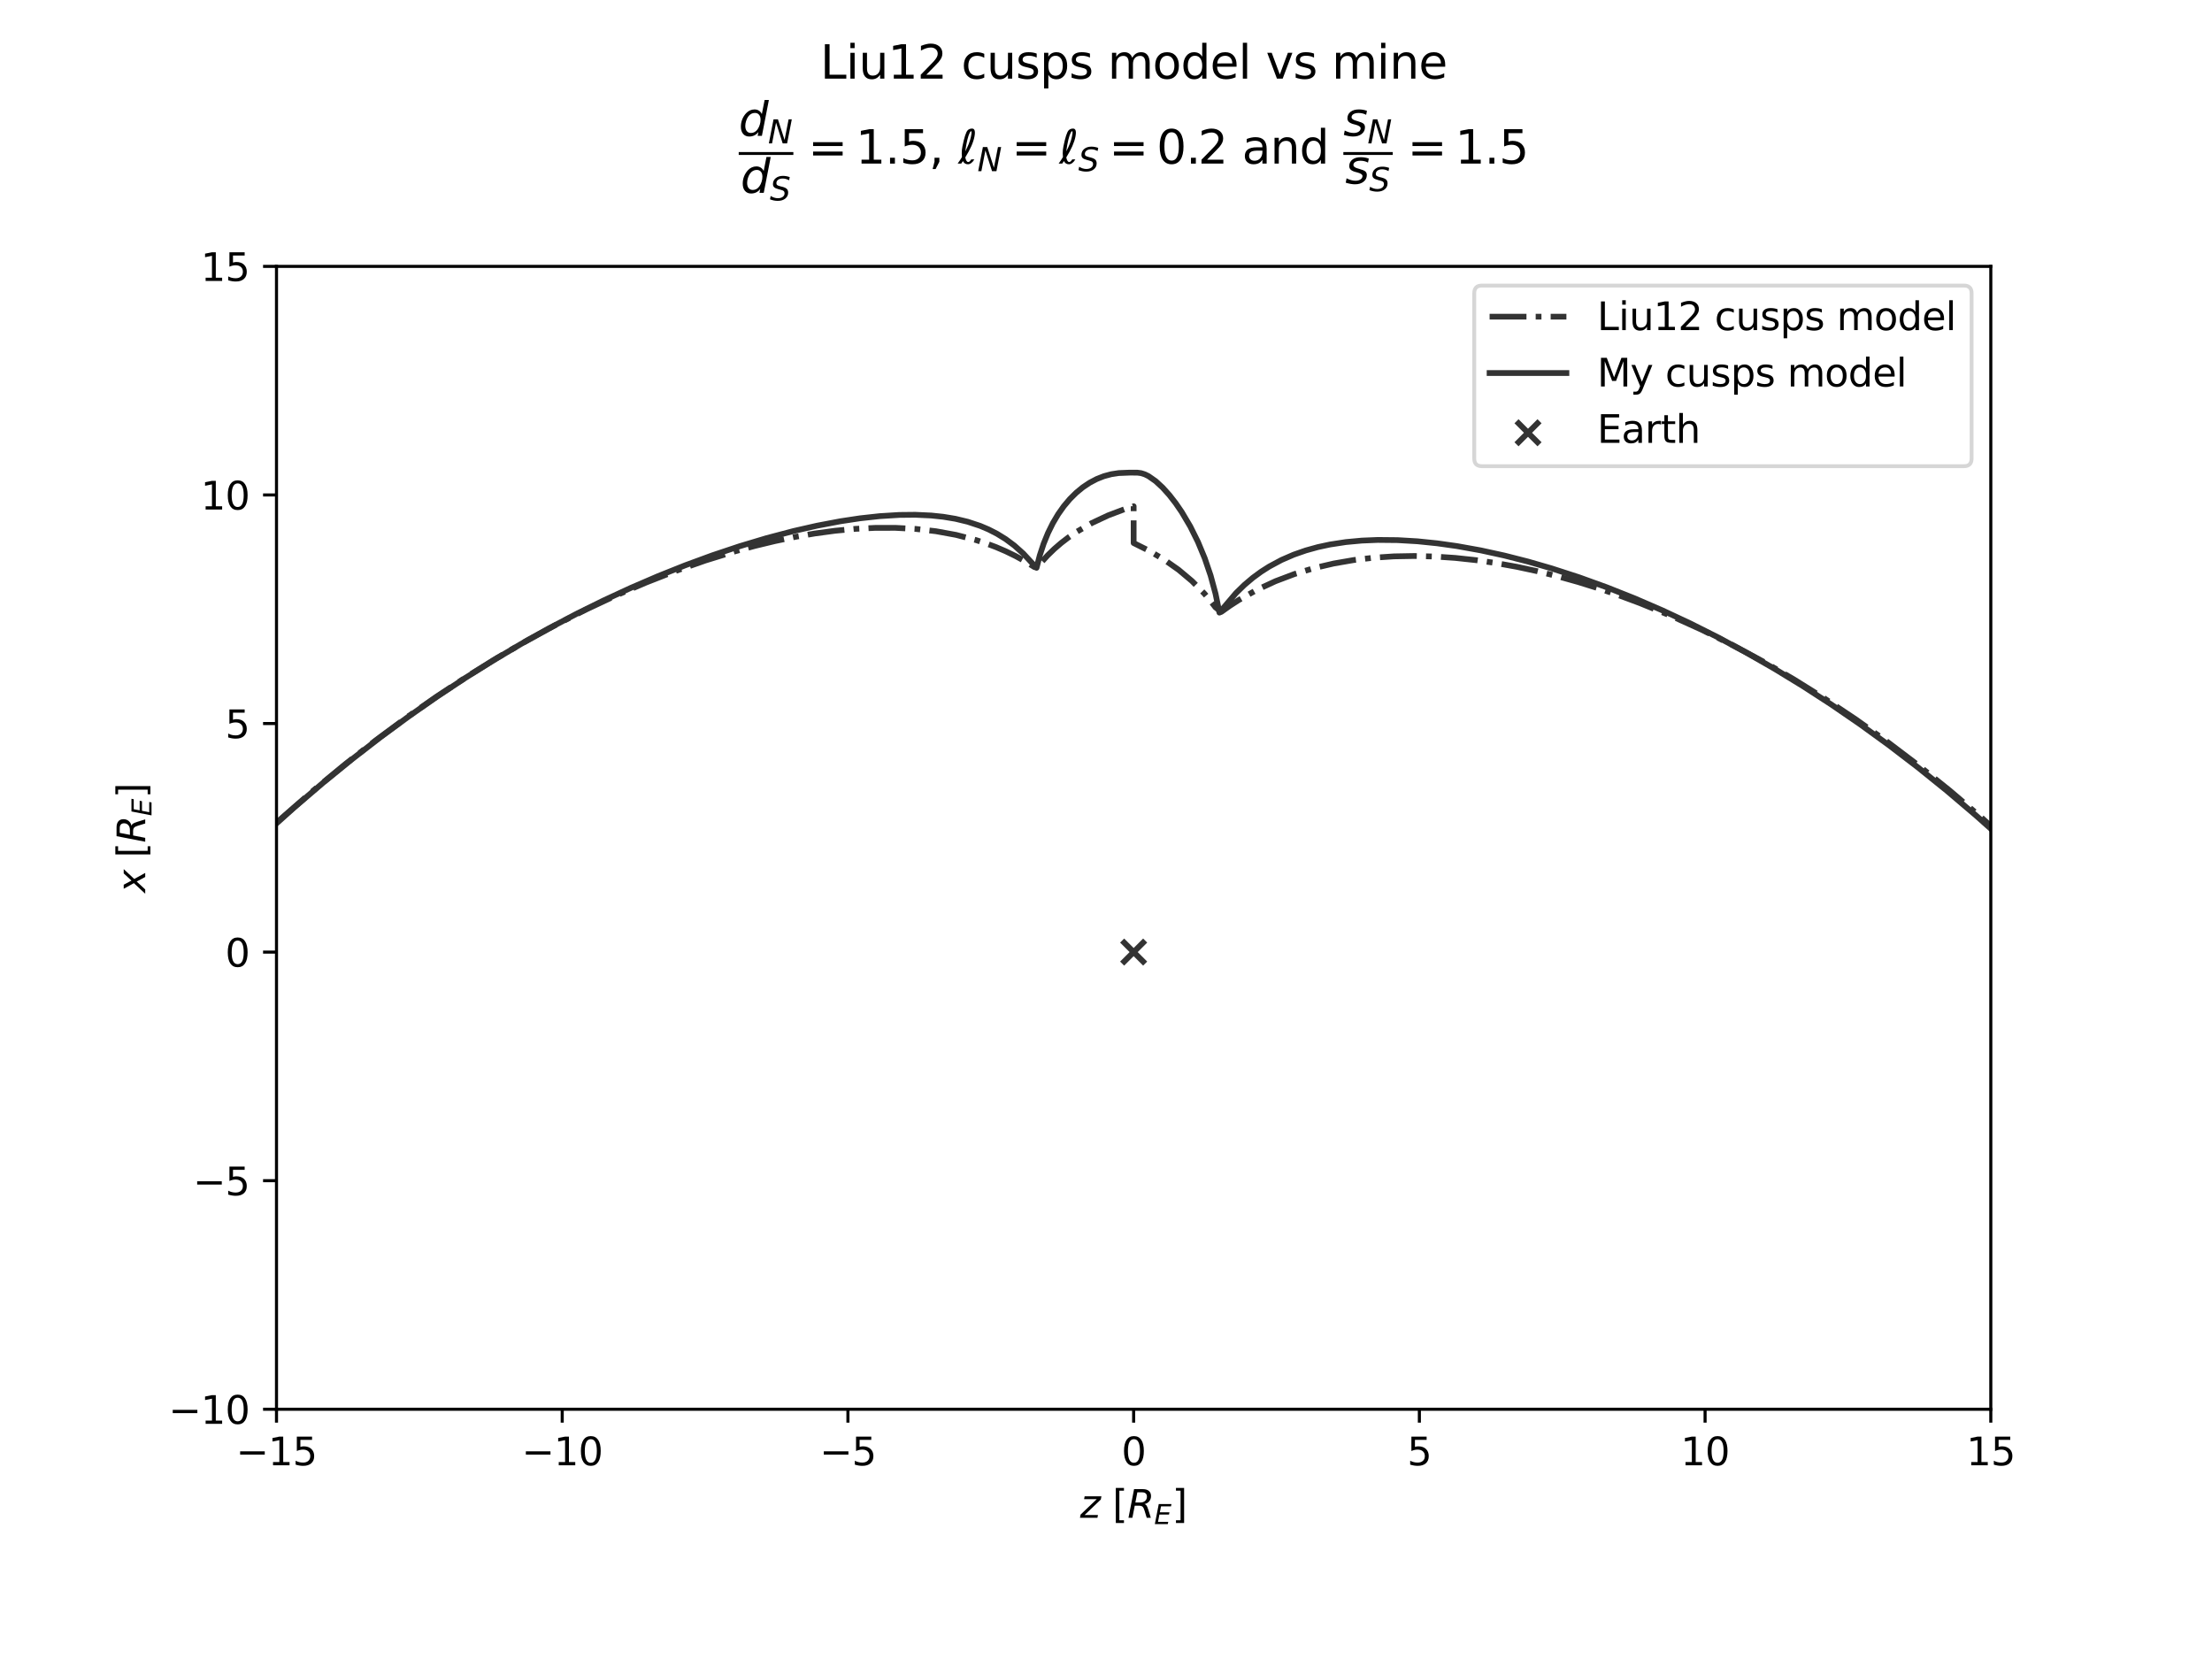<?xml version="1.0" encoding="utf-8" standalone="no"?>
<!DOCTYPE svg PUBLIC "-//W3C//DTD SVG 1.1//EN"
  "http://www.w3.org/Graphics/SVG/1.1/DTD/svg11.dtd">
<svg xmlns:xlink="http://www.w3.org/1999/xlink" width="576pt" height="432pt" viewBox="0 0 576 432" xmlns="http://www.w3.org/2000/svg" version="1.1">
 <defs>
  <style type="text/css">*{stroke-linejoin: round; stroke-linecap: butt}</style>
 </defs>
 <g id="figure_1">
  <g id="patch_1">
   <path d="M 0 432 
L 576 432 
L 576 0 
L 0 0 
z
" style="fill: #ffffff"/>
  </g>
  <g id="axes_1">
   <g id="patch_2">
    <path d="M 72 366.96 
L 518.4 366.96 
L 518.4 69.36 
L 72 69.36 
z
" style="fill: #ffffff"/>
   </g>
   <g id="PathCollection_1">
    <defs>
     <path id="mcd18bd8345" d="M -3 3 
L 3 -3 
M -3 -3 
L 3 3 
" style="stroke: #333333; stroke-width: 1.5"/>
    </defs>
    <g clip-path="url(#p408ed1ec26)">
     <use xlink:href="#mcd18bd8345" x="295.2" y="247.92" style="fill: #333333; stroke: #333333; stroke-width: 1.5"/>
    </g>
   </g>
   <g id="matplotlib.axis_1">
    <g id="xtick_1">
     <g id="line2d_1">
      <defs>
       <path id="m83e487de21" d="M 0 0 
L 0 3.5 
" style="stroke: #000000; stroke-width: 0.8"/>
      </defs>
      <g>
       <use xlink:href="#m83e487de21" x="72" y="366.96" style="stroke: #000000; stroke-width: 0.8"/>
      </g>
     </g>
     <g id="text_1">
      <!-- −15 -->
      <g transform="translate(61.448 381.558) scale(0.1 -0.1)">
       <defs>
        <path id="DejaVuSans-2212" d="M 678 2272 
L 4684 2272 
L 4684 1741 
L 678 1741 
L 678 2272 
z
" transform="scale(0.016)"/>
        <path id="DejaVuSans-31" d="M 794 531 
L 1825 531 
L 1825 4091 
L 703 3866 
L 703 4441 
L 1819 4666 
L 2450 4666 
L 2450 531 
L 3481 531 
L 3481 0 
L 794 0 
L 794 531 
z
" transform="scale(0.016)"/>
        <path id="DejaVuSans-35" d="M 691 4666 
L 3169 4666 
L 3169 4134 
L 1269 4134 
L 1269 2991 
Q 1406 3038 1543 3061 
Q 1681 3084 1819 3084 
Q 2600 3084 3056 2656 
Q 3513 2228 3513 1497 
Q 3513 744 3044 326 
Q 2575 -91 1722 -91 
Q 1428 -91 1123 -41 
Q 819 9 494 109 
L 494 744 
Q 775 591 1075 516 
Q 1375 441 1709 441 
Q 2250 441 2565 725 
Q 2881 1009 2881 1497 
Q 2881 1984 2565 2268 
Q 2250 2553 1709 2553 
Q 1456 2553 1204 2497 
Q 953 2441 691 2322 
L 691 4666 
z
" transform="scale(0.016)"/>
       </defs>
       <use xlink:href="#DejaVuSans-2212"/>
       <use xlink:href="#DejaVuSans-31" transform="translate(83.789 0)"/>
       <use xlink:href="#DejaVuSans-35" transform="translate(147.412 0)"/>
      </g>
     </g>
    </g>
    <g id="xtick_2">
     <g id="line2d_2">
      <g>
       <use xlink:href="#m83e487de21" x="146.4" y="366.96" style="stroke: #000000; stroke-width: 0.8"/>
      </g>
     </g>
     <g id="text_2">
      <!-- −10 -->
      <g transform="translate(135.848 381.558) scale(0.1 -0.1)">
       <defs>
        <path id="DejaVuSans-30" d="M 2034 4250 
Q 1547 4250 1301 3770 
Q 1056 3291 1056 2328 
Q 1056 1369 1301 889 
Q 1547 409 2034 409 
Q 2525 409 2770 889 
Q 3016 1369 3016 2328 
Q 3016 3291 2770 3770 
Q 2525 4250 2034 4250 
z
M 2034 4750 
Q 2819 4750 3233 4129 
Q 3647 3509 3647 2328 
Q 3647 1150 3233 529 
Q 2819 -91 2034 -91 
Q 1250 -91 836 529 
Q 422 1150 422 2328 
Q 422 3509 836 4129 
Q 1250 4750 2034 4750 
z
" transform="scale(0.016)"/>
       </defs>
       <use xlink:href="#DejaVuSans-2212"/>
       <use xlink:href="#DejaVuSans-31" transform="translate(83.789 0)"/>
       <use xlink:href="#DejaVuSans-30" transform="translate(147.412 0)"/>
      </g>
     </g>
    </g>
    <g id="xtick_3">
     <g id="line2d_3">
      <g>
       <use xlink:href="#m83e487de21" x="220.8" y="366.96" style="stroke: #000000; stroke-width: 0.8"/>
      </g>
     </g>
     <g id="text_3">
      <!-- −5 -->
      <g transform="translate(213.429 381.558) scale(0.1 -0.1)">
       <use xlink:href="#DejaVuSans-2212"/>
       <use xlink:href="#DejaVuSans-35" transform="translate(83.789 0)"/>
      </g>
     </g>
    </g>
    <g id="xtick_4">
     <g id="line2d_4">
      <g>
       <use xlink:href="#m83e487de21" x="295.2" y="366.96" style="stroke: #000000; stroke-width: 0.8"/>
      </g>
     </g>
     <g id="text_4">
      <!-- 0 -->
      <g transform="translate(292.019 381.558) scale(0.1 -0.1)">
       <use xlink:href="#DejaVuSans-30"/>
      </g>
     </g>
    </g>
    <g id="xtick_5">
     <g id="line2d_5">
      <g>
       <use xlink:href="#m83e487de21" x="369.6" y="366.96" style="stroke: #000000; stroke-width: 0.8"/>
      </g>
     </g>
     <g id="text_5">
      <!-- 5 -->
      <g transform="translate(366.419 381.558) scale(0.1 -0.1)">
       <use xlink:href="#DejaVuSans-35"/>
      </g>
     </g>
    </g>
    <g id="xtick_6">
     <g id="line2d_6">
      <g>
       <use xlink:href="#m83e487de21" x="444" y="366.96" style="stroke: #000000; stroke-width: 0.8"/>
      </g>
     </g>
     <g id="text_6">
      <!-- 10 -->
      <g transform="translate(437.637 381.558) scale(0.1 -0.1)">
       <use xlink:href="#DejaVuSans-31"/>
       <use xlink:href="#DejaVuSans-30" transform="translate(63.623 0)"/>
      </g>
     </g>
    </g>
    <g id="xtick_7">
     <g id="line2d_7">
      <g>
       <use xlink:href="#m83e487de21" x="518.4" y="366.96" style="stroke: #000000; stroke-width: 0.8"/>
      </g>
     </g>
     <g id="text_7">
      <!-- 15 -->
      <g transform="translate(512.038 381.558) scale(0.1 -0.1)">
       <use xlink:href="#DejaVuSans-31"/>
       <use xlink:href="#DejaVuSans-35" transform="translate(63.623 0)"/>
      </g>
     </g>
    </g>
    <g id="text_8">
     <!-- $z$ [$R_E$] -->
     <g transform="translate(281.25 395.237) scale(0.1 -0.1)">
      <defs>
       <path id="DejaVuSans-Oblique-7a" d="M 744 3500 
L 3475 3500 
L 3372 2975 
L 738 459 
L 2913 459 
L 2822 0 
L -19 0 
L 84 525 
L 2719 3041 
L 653 3041 
L 744 3500 
z
" transform="scale(0.016)"/>
       <path id="DejaVuSans-20" transform="scale(0.016)"/>
       <path id="DejaVuSans-5b" d="M 550 4863 
L 1875 4863 
L 1875 4416 
L 1125 4416 
L 1125 -397 
L 1875 -397 
L 1875 -844 
L 550 -844 
L 550 4863 
z
" transform="scale(0.016)"/>
       <path id="DejaVuSans-Oblique-52" d="M 1613 4147 
L 1294 2491 
L 2106 2491 
Q 2584 2491 2879 2755 
Q 3175 3019 3175 3444 
Q 3175 3784 2976 3965 
Q 2778 4147 2406 4147 
L 1613 4147 
z
M 2772 2241 
Q 2972 2194 3105 2009 
Q 3238 1825 3413 1275 
L 3809 0 
L 3144 0 
L 2778 1197 
Q 2638 1659 2453 1815 
Q 2269 1972 1888 1972 
L 1191 1972 
L 806 0 
L 172 0 
L 1081 4666 
L 2503 4666 
Q 3150 4666 3495 4373 
Q 3841 4081 3841 3531 
Q 3841 3044 3547 2687 
Q 3253 2331 2772 2241 
z
" transform="scale(0.016)"/>
       <path id="DejaVuSans-Oblique-45" d="M 1081 4666 
L 4031 4666 
L 3928 4134 
L 1606 4134 
L 1338 2753 
L 3566 2753 
L 3463 2222 
L 1234 2222 
L 909 531 
L 3284 531 
L 3181 0 
L 172 0 
L 1081 4666 
z
" transform="scale(0.016)"/>
       <path id="DejaVuSans-5d" d="M 1947 4863 
L 1947 -844 
L 622 -844 
L 622 -397 
L 1369 -397 
L 1369 4416 
L 622 4416 
L 622 4863 
L 1947 4863 
z
" transform="scale(0.016)"/>
      </defs>
      <use xlink:href="#DejaVuSans-Oblique-7a" transform="translate(0 0.016)"/>
      <use xlink:href="#DejaVuSans-20" transform="translate(52.49 0.016)"/>
      <use xlink:href="#DejaVuSans-5b" transform="translate(84.277 0.016)"/>
      <use xlink:href="#DejaVuSans-Oblique-52" transform="translate(123.291 0.016)"/>
      <use xlink:href="#DejaVuSans-Oblique-45" transform="translate(192.773 -16.391) scale(0.7)"/>
      <use xlink:href="#DejaVuSans-5d" transform="translate(239.736 0.016)"/>
     </g>
    </g>
   </g>
   <g id="matplotlib.axis_2">
    <g id="ytick_1">
     <g id="line2d_8">
      <defs>
       <path id="m11d82dad75" d="M 0 0 
L -3.5 0 
" style="stroke: #000000; stroke-width: 0.8"/>
      </defs>
      <g>
       <use xlink:href="#m11d82dad75" x="72" y="366.96" style="stroke: #000000; stroke-width: 0.8"/>
      </g>
     </g>
     <g id="text_9">
      <!-- −10 -->
      <g transform="translate(43.895 370.759) scale(0.1 -0.1)">
       <use xlink:href="#DejaVuSans-2212"/>
       <use xlink:href="#DejaVuSans-31" transform="translate(83.789 0)"/>
       <use xlink:href="#DejaVuSans-30" transform="translate(147.412 0)"/>
      </g>
     </g>
    </g>
    <g id="ytick_2">
     <g id="line2d_9">
      <g>
       <use xlink:href="#m11d82dad75" x="72" y="307.44" style="stroke: #000000; stroke-width: 0.8"/>
      </g>
     </g>
     <g id="text_10">
      <!-- −5 -->
      <g transform="translate(50.258 311.239) scale(0.1 -0.1)">
       <use xlink:href="#DejaVuSans-2212"/>
       <use xlink:href="#DejaVuSans-35" transform="translate(83.789 0)"/>
      </g>
     </g>
    </g>
    <g id="ytick_3">
     <g id="line2d_10">
      <g>
       <use xlink:href="#m11d82dad75" x="72" y="247.92" style="stroke: #000000; stroke-width: 0.8"/>
      </g>
     </g>
     <g id="text_11">
      <!-- 0 -->
      <g transform="translate(58.638 251.719) scale(0.1 -0.1)">
       <use xlink:href="#DejaVuSans-30"/>
      </g>
     </g>
    </g>
    <g id="ytick_4">
     <g id="line2d_11">
      <g>
       <use xlink:href="#m11d82dad75" x="72" y="188.4" style="stroke: #000000; stroke-width: 0.8"/>
      </g>
     </g>
     <g id="text_12">
      <!-- 5 -->
      <g transform="translate(58.638 192.199) scale(0.1 -0.1)">
       <use xlink:href="#DejaVuSans-35"/>
      </g>
     </g>
    </g>
    <g id="ytick_5">
     <g id="line2d_12">
      <g>
       <use xlink:href="#m11d82dad75" x="72" y="128.88" style="stroke: #000000; stroke-width: 0.8"/>
      </g>
     </g>
     <g id="text_13">
      <!-- 10 -->
      <g transform="translate(52.275 132.679) scale(0.1 -0.1)">
       <use xlink:href="#DejaVuSans-31"/>
       <use xlink:href="#DejaVuSans-30" transform="translate(63.623 0)"/>
      </g>
     </g>
    </g>
    <g id="ytick_6">
     <g id="line2d_13">
      <g>
       <use xlink:href="#m11d82dad75" x="72" y="69.36" style="stroke: #000000; stroke-width: 0.8"/>
      </g>
     </g>
     <g id="text_14">
      <!-- 15 -->
      <g transform="translate(52.275 73.159) scale(0.1 -0.1)">
       <use xlink:href="#DejaVuSans-31"/>
       <use xlink:href="#DejaVuSans-35" transform="translate(63.623 0)"/>
      </g>
     </g>
    </g>
    <g id="text_15">
     <!-- $x$ [$R_E$] -->
     <g transform="translate(37.816 232.46) rotate(-90) scale(0.1 -0.1)">
      <defs>
       <path id="DejaVuSans-Oblique-78" d="M 3841 3500 
L 2234 1784 
L 3219 0 
L 2559 0 
L 1819 1388 
L 531 0 
L -166 0 
L 1556 1844 
L 641 3500 
L 1300 3500 
L 1972 2234 
L 3144 3500 
L 3841 3500 
z
" transform="scale(0.016)"/>
      </defs>
      <use xlink:href="#DejaVuSans-Oblique-78" transform="translate(0 0.016)"/>
      <use xlink:href="#DejaVuSans-20" transform="translate(59.18 0.016)"/>
      <use xlink:href="#DejaVuSans-5b" transform="translate(90.967 0.016)"/>
      <use xlink:href="#DejaVuSans-Oblique-52" transform="translate(129.98 0.016)"/>
      <use xlink:href="#DejaVuSans-Oblique-45" transform="translate(199.463 -16.391) scale(0.7)"/>
      <use xlink:href="#DejaVuSans-5d" transform="translate(246.426 0.016)"/>
     </g>
    </g>
   </g>
   <g id="line2d_14">
    <path d="M -1 297.512 
L 4.288 290.187 
L 10.418 281.979 
L 16.469 274.16 
L 22.446 266.706 
L 28.353 259.592 
L 34.194 252.8 
L 39.975 246.308 
L 48.541 237.099 
L 56.991 228.478 
L 65.337 220.399 
L 73.588 212.822 
L 81.754 205.711 
L 89.843 199.035 
L 97.864 192.767 
L 105.825 186.883 
L 113.732 181.362 
L 121.594 176.185 
L 129.416 171.338 
L 137.206 166.809 
L 144.971 162.586 
L 152.717 158.664 
L 160.452 155.039 
L 168.182 151.71 
L 175.914 148.68 
L 183.656 145.959 
L 191.414 143.559 
L 196.597 142.147 
L 201.791 140.896 
L 206.998 139.813 
L 212.217 138.912 
L 217.449 138.207 
L 222.693 137.715 
L 227.946 137.455 
L 233.206 137.451 
L 238.467 137.733 
L 243.721 138.331 
L 248.959 139.286 
L 254.166 140.641 
L 256.752 141.485 
L 259.323 142.449 
L 261.876 143.542 
L 264.407 144.771 
L 266.911 146.146 
L 269.385 147.676 
L 271.131 146.458 
L 272.784 144.638 
L 274.524 142.949 
L 276.343 141.382 
L 278.234 139.933 
L 280.189 138.593 
L 284.267 136.219 
L 288.531 134.217 
L 292.946 132.547 
L 295.2 131.827 
L 295.2 141.404 
L 299.283 143.446 
L 303.193 145.764 
L 306.903 148.374 
L 310.381 151.293 
L 313.593 154.542 
L 315.086 156.295 
L 316.498 158.139 
L 318.013 159.334 
L 320.268 157.734 
L 322.568 156.245 
L 327.287 153.591 
L 332.142 151.34 
L 337.109 149.464 
L 342.166 147.937 
L 347.298 146.736 
L 352.488 145.838 
L 357.724 145.224 
L 362.995 144.877 
L 368.293 144.78 
L 373.611 144.919 
L 378.941 145.281 
L 384.281 145.854 
L 389.626 146.628 
L 394.973 147.594 
L 400.321 148.744 
L 405.667 150.072 
L 411.011 151.571 
L 416.353 153.236 
L 421.692 155.064 
L 427.029 157.051 
L 435.032 160.325 
L 443.036 163.946 
L 451.044 167.913 
L 459.061 172.227 
L 467.094 176.893 
L 475.15 181.918 
L 483.234 187.315 
L 491.356 193.097 
L 499.522 199.282 
L 507.741 205.89 
L 516.023 212.947 
L 524.378 220.482 
L 532.815 228.527 
L 538.491 234.193 
L 544.212 240.117 
L 549.982 246.311 
L 555.806 252.792 
L 561.686 259.577 
L 567.628 266.683 
L 573.637 274.133 
L 577 278.424 
L 577 278.424 
" clip-path="url(#p408ed1ec26)" style="fill: none; stroke-dasharray: 9.6,2.4,1.5,2.4; stroke-dashoffset: 0; stroke: #333333; stroke-width: 1.5"/>
   </g>
   <g id="line2d_15">
    <path d="M -1 297.588 
L 5.397 288.767 
L 12.711 279.075 
L 19.913 269.928 
L 27.013 261.283 
L 34.017 253.104 
L 40.935 245.359 
L 47.771 238.017 
L 54.533 231.052 
L 61.226 224.441 
L 68.953 217.146 
L 76.601 210.272 
L 84.177 203.792 
L 91.686 197.681 
L 99.134 191.918 
L 106.527 186.482 
L 113.871 181.357 
L 121.169 176.528 
L 128.426 171.98 
L 135.646 167.702 
L 142.833 163.683 
L 149.991 159.913 
L 157.125 156.387 
L 164.236 153.097 
L 171.33 150.04 
L 178.41 147.213 
L 185.481 144.616 
L 192.547 142.254 
L 199.612 140.134 
L 206.684 138.269 
L 212.755 136.89 
L 218.842 135.736 
L 223.931 134.968 
L 229.041 134.406 
L 234.178 134.088 
L 238.313 134.046 
L 242.477 134.237 
L 245.624 134.567 
L 248.796 135.094 
L 251.998 135.864 
L 255.236 136.937 
L 257.42 137.862 
L 259.627 138.993 
L 261.862 140.372 
L 264.13 142.057 
L 266.437 144.119 
L 268.792 146.658 
L 269.917 147.858 
L 270.765 144.596 
L 271.762 141.573 
L 272.898 138.787 
L 274.159 136.234 
L 275.535 133.912 
L 277.015 131.818 
L 278.586 129.951 
L 280.24 128.309 
L 281.965 126.891 
L 283.752 125.699 
L 285.59 124.732 
L 287.469 123.992 
L 289.38 123.48 
L 291.312 123.186 
L 294.227 123.07 
L 296.173 123.08 
L 297.143 123.207 
L 298.108 123.512 
L 299.063 123.98 
L 300.935 125.289 
L 302.745 126.961 
L 304.485 128.895 
L 306.148 131.034 
L 307.729 133.342 
L 309.936 137.074 
L 311.933 141.089 
L 313.705 145.358 
L 315.239 149.862 
L 316.52 154.588 
L 317.535 159.526 
L 321.874 154.418 
L 324.052 152.295 
L 326.215 150.468 
L 328.366 148.891 
L 330.505 147.526 
L 333.696 145.814 
L 336.87 144.437 
L 340.028 143.335 
L 343.174 142.464 
L 346.31 141.79 
L 350.476 141.152 
L 354.629 140.767 
L 358.772 140.598 
L 363.938 140.648 
L 369.093 140.951 
L 374.239 141.476 
L 379.38 142.2 
L 385.544 143.308 
L 391.705 144.654 
L 397.866 146.224 
L 404.029 148.006 
L 411.224 150.341 
L 418.43 152.944 
L 425.648 155.811 
L 432.882 158.94 
L 440.136 162.333 
L 447.413 165.992 
L 454.717 169.923 
L 462.051 174.133 
L 469.419 178.631 
L 476.827 183.429 
L 484.277 188.537 
L 491.776 193.973 
L 499.327 199.751 
L 506.938 205.891 
L 514.613 212.416 
L 521.248 218.332 
L 527.94 224.565 
L 534.693 231.135 
L 541.514 238.062 
L 548.407 245.369 
L 555.379 253.084 
L 562.436 261.235 
L 569.586 269.855 
L 577 279.192 
L 577 279.192 
" clip-path="url(#p408ed1ec26)" style="fill: none; stroke: #333333; stroke-width: 1.5; stroke-linecap: square"/>
   </g>
   <g id="patch_3">
    <path d="M 72 366.96 
L 72 69.36 
" style="fill: none; stroke: #000000; stroke-width: 0.8; stroke-linejoin: miter; stroke-linecap: square"/>
   </g>
   <g id="patch_4">
    <path d="M 518.4 366.96 
L 518.4 69.36 
" style="fill: none; stroke: #000000; stroke-width: 0.8; stroke-linejoin: miter; stroke-linecap: square"/>
   </g>
   <g id="patch_5">
    <path d="M 72 366.96 
L 518.4 366.96 
" style="fill: none; stroke: #000000; stroke-width: 0.8; stroke-linejoin: miter; stroke-linecap: square"/>
   </g>
   <g id="patch_6">
    <path d="M 72 69.36 
L 518.4 69.36 
" style="fill: none; stroke: #000000; stroke-width: 0.8; stroke-linejoin: miter; stroke-linecap: square"/>
   </g>
   <g id="text_16">
    <!-- Liu12 cusps model vs mine -->
    <g transform="translate(213.597 20.475) scale(0.12 -0.12)">
     <defs>
      <path id="DejaVuSans-4c" d="M 628 4666 
L 1259 4666 
L 1259 531 
L 3531 531 
L 3531 0 
L 628 0 
L 628 4666 
z
" transform="scale(0.016)"/>
      <path id="DejaVuSans-69" d="M 603 3500 
L 1178 3500 
L 1178 0 
L 603 0 
L 603 3500 
z
M 603 4863 
L 1178 4863 
L 1178 4134 
L 603 4134 
L 603 4863 
z
" transform="scale(0.016)"/>
      <path id="DejaVuSans-75" d="M 544 1381 
L 544 3500 
L 1119 3500 
L 1119 1403 
Q 1119 906 1312 657 
Q 1506 409 1894 409 
Q 2359 409 2629 706 
Q 2900 1003 2900 1516 
L 2900 3500 
L 3475 3500 
L 3475 0 
L 2900 0 
L 2900 538 
Q 2691 219 2414 64 
Q 2138 -91 1772 -91 
Q 1169 -91 856 284 
Q 544 659 544 1381 
z
M 1991 3584 
L 1991 3584 
z
" transform="scale(0.016)"/>
      <path id="DejaVuSans-32" d="M 1228 531 
L 3431 531 
L 3431 0 
L 469 0 
L 469 531 
Q 828 903 1448 1529 
Q 2069 2156 2228 2338 
Q 2531 2678 2651 2914 
Q 2772 3150 2772 3378 
Q 2772 3750 2511 3984 
Q 2250 4219 1831 4219 
Q 1534 4219 1204 4116 
Q 875 4013 500 3803 
L 500 4441 
Q 881 4594 1212 4672 
Q 1544 4750 1819 4750 
Q 2544 4750 2975 4387 
Q 3406 4025 3406 3419 
Q 3406 3131 3298 2873 
Q 3191 2616 2906 2266 
Q 2828 2175 2409 1742 
Q 1991 1309 1228 531 
z
" transform="scale(0.016)"/>
      <path id="DejaVuSans-63" d="M 3122 3366 
L 3122 2828 
Q 2878 2963 2633 3030 
Q 2388 3097 2138 3097 
Q 1578 3097 1268 2742 
Q 959 2388 959 1747 
Q 959 1106 1268 751 
Q 1578 397 2138 397 
Q 2388 397 2633 464 
Q 2878 531 3122 666 
L 3122 134 
Q 2881 22 2623 -34 
Q 2366 -91 2075 -91 
Q 1284 -91 818 406 
Q 353 903 353 1747 
Q 353 2603 823 3093 
Q 1294 3584 2113 3584 
Q 2378 3584 2631 3529 
Q 2884 3475 3122 3366 
z
" transform="scale(0.016)"/>
      <path id="DejaVuSans-73" d="M 2834 3397 
L 2834 2853 
Q 2591 2978 2328 3040 
Q 2066 3103 1784 3103 
Q 1356 3103 1142 2972 
Q 928 2841 928 2578 
Q 928 2378 1081 2264 
Q 1234 2150 1697 2047 
L 1894 2003 
Q 2506 1872 2764 1633 
Q 3022 1394 3022 966 
Q 3022 478 2636 193 
Q 2250 -91 1575 -91 
Q 1294 -91 989 -36 
Q 684 19 347 128 
L 347 722 
Q 666 556 975 473 
Q 1284 391 1588 391 
Q 1994 391 2212 530 
Q 2431 669 2431 922 
Q 2431 1156 2273 1281 
Q 2116 1406 1581 1522 
L 1381 1569 
Q 847 1681 609 1914 
Q 372 2147 372 2553 
Q 372 3047 722 3315 
Q 1072 3584 1716 3584 
Q 2034 3584 2315 3537 
Q 2597 3491 2834 3397 
z
" transform="scale(0.016)"/>
      <path id="DejaVuSans-70" d="M 1159 525 
L 1159 -1331 
L 581 -1331 
L 581 3500 
L 1159 3500 
L 1159 2969 
Q 1341 3281 1617 3432 
Q 1894 3584 2278 3584 
Q 2916 3584 3314 3078 
Q 3713 2572 3713 1747 
Q 3713 922 3314 415 
Q 2916 -91 2278 -91 
Q 1894 -91 1617 61 
Q 1341 213 1159 525 
z
M 3116 1747 
Q 3116 2381 2855 2742 
Q 2594 3103 2138 3103 
Q 1681 3103 1420 2742 
Q 1159 2381 1159 1747 
Q 1159 1113 1420 752 
Q 1681 391 2138 391 
Q 2594 391 2855 752 
Q 3116 1113 3116 1747 
z
" transform="scale(0.016)"/>
      <path id="DejaVuSans-6d" d="M 3328 2828 
Q 3544 3216 3844 3400 
Q 4144 3584 4550 3584 
Q 5097 3584 5394 3201 
Q 5691 2819 5691 2113 
L 5691 0 
L 5113 0 
L 5113 2094 
Q 5113 2597 4934 2840 
Q 4756 3084 4391 3084 
Q 3944 3084 3684 2787 
Q 3425 2491 3425 1978 
L 3425 0 
L 2847 0 
L 2847 2094 
Q 2847 2600 2669 2842 
Q 2491 3084 2119 3084 
Q 1678 3084 1418 2786 
Q 1159 2488 1159 1978 
L 1159 0 
L 581 0 
L 581 3500 
L 1159 3500 
L 1159 2956 
Q 1356 3278 1631 3431 
Q 1906 3584 2284 3584 
Q 2666 3584 2933 3390 
Q 3200 3197 3328 2828 
z
" transform="scale(0.016)"/>
      <path id="DejaVuSans-6f" d="M 1959 3097 
Q 1497 3097 1228 2736 
Q 959 2375 959 1747 
Q 959 1119 1226 758 
Q 1494 397 1959 397 
Q 2419 397 2687 759 
Q 2956 1122 2956 1747 
Q 2956 2369 2687 2733 
Q 2419 3097 1959 3097 
z
M 1959 3584 
Q 2709 3584 3137 3096 
Q 3566 2609 3566 1747 
Q 3566 888 3137 398 
Q 2709 -91 1959 -91 
Q 1206 -91 779 398 
Q 353 888 353 1747 
Q 353 2609 779 3096 
Q 1206 3584 1959 3584 
z
" transform="scale(0.016)"/>
      <path id="DejaVuSans-64" d="M 2906 2969 
L 2906 4863 
L 3481 4863 
L 3481 0 
L 2906 0 
L 2906 525 
Q 2725 213 2448 61 
Q 2172 -91 1784 -91 
Q 1150 -91 751 415 
Q 353 922 353 1747 
Q 353 2572 751 3078 
Q 1150 3584 1784 3584 
Q 2172 3584 2448 3432 
Q 2725 3281 2906 2969 
z
M 947 1747 
Q 947 1113 1208 752 
Q 1469 391 1925 391 
Q 2381 391 2643 752 
Q 2906 1113 2906 1747 
Q 2906 2381 2643 2742 
Q 2381 3103 1925 3103 
Q 1469 3103 1208 2742 
Q 947 2381 947 1747 
z
" transform="scale(0.016)"/>
      <path id="DejaVuSans-65" d="M 3597 1894 
L 3597 1613 
L 953 1613 
Q 991 1019 1311 708 
Q 1631 397 2203 397 
Q 2534 397 2845 478 
Q 3156 559 3463 722 
L 3463 178 
Q 3153 47 2828 -22 
Q 2503 -91 2169 -91 
Q 1331 -91 842 396 
Q 353 884 353 1716 
Q 353 2575 817 3079 
Q 1281 3584 2069 3584 
Q 2775 3584 3186 3129 
Q 3597 2675 3597 1894 
z
M 3022 2063 
Q 3016 2534 2758 2815 
Q 2500 3097 2075 3097 
Q 1594 3097 1305 2825 
Q 1016 2553 972 2059 
L 3022 2063 
z
" transform="scale(0.016)"/>
      <path id="DejaVuSans-6c" d="M 603 4863 
L 1178 4863 
L 1178 0 
L 603 0 
L 603 4863 
z
" transform="scale(0.016)"/>
      <path id="DejaVuSans-76" d="M 191 3500 
L 800 3500 
L 1894 563 
L 2988 3500 
L 3597 3500 
L 2284 0 
L 1503 0 
L 191 3500 
z
" transform="scale(0.016)"/>
      <path id="DejaVuSans-6e" d="M 3513 2113 
L 3513 0 
L 2938 0 
L 2938 2094 
Q 2938 2591 2744 2837 
Q 2550 3084 2163 3084 
Q 1697 3084 1428 2787 
Q 1159 2491 1159 1978 
L 1159 0 
L 581 0 
L 581 3500 
L 1159 3500 
L 1159 2956 
Q 1366 3272 1645 3428 
Q 1925 3584 2291 3584 
Q 2894 3584 3203 3211 
Q 3513 2838 3513 2113 
z
" transform="scale(0.016)"/>
     </defs>
     <use xlink:href="#DejaVuSans-4c"/>
     <use xlink:href="#DejaVuSans-69" transform="translate(55.713 0)"/>
     <use xlink:href="#DejaVuSans-75" transform="translate(83.496 0)"/>
     <use xlink:href="#DejaVuSans-31" transform="translate(146.875 0)"/>
     <use xlink:href="#DejaVuSans-32" transform="translate(210.498 0)"/>
     <use xlink:href="#DejaVuSans-20" transform="translate(274.121 0)"/>
     <use xlink:href="#DejaVuSans-63" transform="translate(305.908 0)"/>
     <use xlink:href="#DejaVuSans-75" transform="translate(360.889 0)"/>
     <use xlink:href="#DejaVuSans-73" transform="translate(424.268 0)"/>
     <use xlink:href="#DejaVuSans-70" transform="translate(476.367 0)"/>
     <use xlink:href="#DejaVuSans-73" transform="translate(539.844 0)"/>
     <use xlink:href="#DejaVuSans-20" transform="translate(591.943 0)"/>
     <use xlink:href="#DejaVuSans-6d" transform="translate(623.73 0)"/>
     <use xlink:href="#DejaVuSans-6f" transform="translate(721.143 0)"/>
     <use xlink:href="#DejaVuSans-64" transform="translate(782.324 0)"/>
     <use xlink:href="#DejaVuSans-65" transform="translate(845.801 0)"/>
     <use xlink:href="#DejaVuSans-6c" transform="translate(907.324 0)"/>
     <use xlink:href="#DejaVuSans-20" transform="translate(935.107 0)"/>
     <use xlink:href="#DejaVuSans-76" transform="translate(966.895 0)"/>
     <use xlink:href="#DejaVuSans-73" transform="translate(1026.074 0)"/>
     <use xlink:href="#DejaVuSans-20" transform="translate(1078.174 0)"/>
     <use xlink:href="#DejaVuSans-6d" transform="translate(1109.961 0)"/>
     <use xlink:href="#DejaVuSans-69" transform="translate(1207.373 0)"/>
     <use xlink:href="#DejaVuSans-6e" transform="translate(1235.156 0)"/>
     <use xlink:href="#DejaVuSans-65" transform="translate(1298.535 0)"/>
    </g>
    <!-- $\dfrac{d_N}{d_S} = 1.5$, $\ell_N = \ell_S = 0.2$ and $\dfrac{s_N}{s_S} = 1.5$ -->
    <g transform="translate(192.36 42.698) scale(0.12 -0.12)">
     <defs>
      <path id="DejaVuSans-Oblique-64" d="M 2675 525 
Q 2444 222 2128 65 
Q 1813 -91 1428 -91 
Q 903 -91 598 267 
Q 294 625 294 1247 
Q 294 1766 478 2236 
Q 663 2706 1013 3078 
Q 1244 3325 1534 3454 
Q 1825 3584 2144 3584 
Q 2481 3584 2739 3421 
Q 2997 3259 3138 2956 
L 3513 4863 
L 4091 4863 
L 3144 0 
L 2566 0 
L 2675 525 
z
M 891 1350 
Q 891 897 1095 644 
Q 1300 391 1663 391 
Q 1931 391 2161 520 
Q 2391 650 2566 903 
Q 2750 1166 2856 1509 
Q 2963 1853 2963 2188 
Q 2963 2622 2758 2865 
Q 2553 3109 2194 3109 
Q 1922 3109 1687 2981 
Q 1453 2853 1288 2613 
Q 1106 2353 998 2009 
Q 891 1666 891 1350 
z
" transform="scale(0.016)"/>
      <path id="DejaVuSans-Oblique-4e" d="M 1081 4666 
L 1931 4666 
L 3219 666 
L 4000 4666 
L 4616 4666 
L 3706 0 
L 2853 0 
L 1569 4025 
L 788 0 
L 172 0 
L 1081 4666 
z
" transform="scale(0.016)"/>
      <path id="DejaVuSans-Oblique-53" d="M 3859 4513 
L 3738 3897 
Q 3422 4066 3111 4152 
Q 2800 4238 2509 4238 
Q 1944 4238 1609 3991 
Q 1275 3744 1275 3334 
Q 1275 3109 1398 2989 
Q 1522 2869 2034 2731 
L 2413 2638 
Q 3053 2472 3303 2217 
Q 3553 1963 3553 1503 
Q 3553 797 2998 353 
Q 2444 -91 1538 -91 
Q 1166 -91 791 -17 
Q 416 56 38 206 
L 166 856 
Q 513 641 861 531 
Q 1209 422 1556 422 
Q 2147 422 2503 684 
Q 2859 947 2859 1369 
Q 2859 1650 2717 1795 
Q 2575 1941 2106 2059 
L 1728 2156 
Q 1081 2325 845 2545 
Q 609 2766 609 3163 
Q 609 3859 1145 4304 
Q 1681 4750 2541 4750 
Q 2875 4750 3203 4690 
Q 3531 4631 3859 4513 
z
" transform="scale(0.016)"/>
      <path id="DejaVuSans-3d" d="M 678 2906 
L 4684 2906 
L 4684 2381 
L 678 2381 
L 678 2906 
z
M 678 1631 
L 4684 1631 
L 4684 1100 
L 678 1100 
L 678 1631 
z
" transform="scale(0.016)"/>
      <path id="DejaVuSans-2e" d="M 684 794 
L 1344 794 
L 1344 0 
L 684 0 
L 684 794 
z
" transform="scale(0.016)"/>
      <path id="DejaVuSans-2c" d="M 750 794 
L 1409 794 
L 1409 256 
L 897 -744 
L 494 -744 
L 750 256 
L 750 794 
z
" transform="scale(0.016)"/>
      <path id="DejaVuSans-Oblique-2113" d="M 950 838 
Q 1078 213 1350 213 
Q 1531 213 1766 572 
L 2181 572 
Q 1994 253 1775 88 
Q 1538 -91 1319 -91 
Q 831 -91 634 344 
L 400 0 
L -88 0 
Q 250 459 500 888 
Q 469 1131 469 1397 
Q 469 1872 566 2347 
Q 931 4131 1256 4497 
Q 1481 4750 1866 4750 
Q 2256 4750 2256 4209 
Q 2253 3966 2197 3675 
Q 1972 2484 950 838 
z
M 947 1656 
Q 1531 2744 1709 3613 
Q 1803 4072 1803 4191 
Q 1803 4406 1725 4406 
Q 1384 4134 1081 2516 
Q 997 2063 947 1656 
z
" transform="scale(0.016)"/>
      <path id="DejaVuSans-61" d="M 2194 1759 
Q 1497 1759 1228 1600 
Q 959 1441 959 1056 
Q 959 750 1161 570 
Q 1363 391 1709 391 
Q 2188 391 2477 730 
Q 2766 1069 2766 1631 
L 2766 1759 
L 2194 1759 
z
M 3341 1997 
L 3341 0 
L 2766 0 
L 2766 531 
Q 2569 213 2275 61 
Q 1981 -91 1556 -91 
Q 1019 -91 701 211 
Q 384 513 384 1019 
Q 384 1609 779 1909 
Q 1175 2209 1959 2209 
L 2766 2209 
L 2766 2266 
Q 2766 2663 2505 2880 
Q 2244 3097 1772 3097 
Q 1472 3097 1187 3025 
Q 903 2953 641 2809 
L 641 3341 
Q 956 3463 1253 3523 
Q 1550 3584 1831 3584 
Q 2591 3584 2966 3190 
Q 3341 2797 3341 1997 
z
" transform="scale(0.016)"/>
      <path id="DejaVuSans-Oblique-73" d="M 3200 3397 
L 3091 2853 
Q 2863 2978 2609 3040 
Q 2356 3103 2088 3103 
Q 1634 3103 1373 2948 
Q 1113 2794 1113 2528 
Q 1113 2219 1719 2053 
Q 1766 2041 1788 2034 
L 1972 1978 
Q 2547 1819 2739 1644 
Q 2931 1469 2931 1166 
Q 2931 609 2489 259 
Q 2047 -91 1331 -91 
Q 1053 -91 747 -37 
Q 441 16 72 128 
L 184 722 
Q 500 559 806 475 
Q 1113 391 1394 391 
Q 1816 391 2080 572 
Q 2344 753 2344 1031 
Q 2344 1331 1650 1516 
L 1591 1531 
L 1394 1581 
Q 956 1697 753 1886 
Q 550 2075 550 2369 
Q 550 2928 970 3256 
Q 1391 3584 2113 3584 
Q 2397 3584 2667 3537 
Q 2938 3491 3200 3397 
z
" transform="scale(0.016)"/>
     </defs>
     <use xlink:href="#DejaVuSans-Oblique-64" transform="translate(0 61.016)"/>
     <use xlink:href="#DejaVuSans-Oblique-4e" transform="translate(63.477 44.609) scale(0.7)"/>
     <use xlink:href="#DejaVuSans-Oblique-64" transform="translate(4 -62.625)"/>
     <use xlink:href="#DejaVuSans-Oblique-53" transform="translate(67.477 -79.031) scale(0.7)"/>
     <use xlink:href="#DejaVuSans-3d" transform="translate(150.557 0.812)"/>
     <use xlink:href="#DejaVuSans-31" transform="translate(253.828 0.812)"/>
     <use xlink:href="#DejaVuSans-2e" transform="translate(317.451 0.812)"/>
     <use xlink:href="#DejaVuSans-35" transform="translate(349.238 0.812)"/>
     <use xlink:href="#DejaVuSans-2c" transform="translate(412.861 0.812)"/>
     <use xlink:href="#DejaVuSans-20" transform="translate(444.648 0.812)"/>
     <use xlink:href="#DejaVuSans-Oblique-2113" transform="translate(476.436 0.812)"/>
     <use xlink:href="#DejaVuSans-Oblique-4e" transform="translate(517.744 -15.594) scale(0.7)"/>
     <use xlink:href="#DejaVuSans-3d" transform="translate(592.324 0.812)"/>
     <use xlink:href="#DejaVuSans-Oblique-2113" transform="translate(695.596 0.812)"/>
     <use xlink:href="#DejaVuSans-Oblique-53" transform="translate(736.904 -15.594) scale(0.7)"/>
     <use xlink:href="#DejaVuSans-3d" transform="translate(803.555 0.812)"/>
     <use xlink:href="#DejaVuSans-30" transform="translate(906.826 0.812)"/>
     <use xlink:href="#DejaVuSans-2e" transform="translate(970.449 0.812)"/>
     <use xlink:href="#DejaVuSans-32" transform="translate(996.736 0.812)"/>
     <use xlink:href="#DejaVuSans-20" transform="translate(1060.359 0.812)"/>
     <use xlink:href="#DejaVuSans-61" transform="translate(1092.146 0.812)"/>
     <use xlink:href="#DejaVuSans-6e" transform="translate(1153.426 0.812)"/>
     <use xlink:href="#DejaVuSans-64" transform="translate(1216.805 0.812)"/>
     <use xlink:href="#DejaVuSans-20" transform="translate(1280.281 0.812)"/>
     <use xlink:href="#DejaVuSans-Oblique-73" transform="translate(1312.068 61.016)"/>
     <use xlink:href="#DejaVuSans-Oblique-4e" transform="translate(1364.168 44.609) scale(0.7)"/>
     <use xlink:href="#DejaVuSans-Oblique-73" transform="translate(1316.068 -42.641)"/>
     <use xlink:href="#DejaVuSans-Oblique-53" transform="translate(1368.168 -59.047) scale(0.7)"/>
     <use xlink:href="#DejaVuSans-3d" transform="translate(1451.248 0.812)"/>
     <use xlink:href="#DejaVuSans-31" transform="translate(1554.52 0.812)"/>
     <use xlink:href="#DejaVuSans-2e" transform="translate(1618.143 0.812)"/>
     <use xlink:href="#DejaVuSans-35" transform="translate(1649.93 0.812)"/>
     <path d="M 0 19.609 
L 0 25.859 
L 118.574 25.859 
L 118.574 19.609 
L 0 19.609 
z
"/>
     <path d="M 1312.068 19.609 
L 1312.068 25.859 
L 1419.266 25.859 
L 1419.266 19.609 
L 1312.068 19.609 
z
"/>
    </g>
    <!--  -->
    <g transform="translate(295.2 63.36) scale(0.12 -0.12)"/>
   </g>
   <g id="legend_1">
    <g id="patch_7">
     <path d="M 385.889 121.394 
L 511.4 121.394 
Q 513.4 121.394 513.4 119.394 
L 513.4 76.36 
Q 513.4 74.36 511.4 74.36 
L 385.889 74.36 
Q 383.889 74.36 383.889 76.36 
L 383.889 119.394 
Q 383.889 121.394 385.889 121.394 
z
" style="fill: #ffffff; opacity: 0.8; stroke: #cccccc; stroke-linejoin: miter"/>
    </g>
    <g id="line2d_16">
     <path d="M 387.889 82.458 
L 397.889 82.458 
L 407.889 82.458 
" style="fill: none; stroke-dasharray: 9.6,2.4,1.5,2.4; stroke-dashoffset: 0; stroke: #333333; stroke-width: 1.5"/>
    </g>
    <g id="text_17">
     <!-- Liu12 cusps model -->
     <g transform="translate(415.889 85.958) scale(0.1 -0.1)">
      <use xlink:href="#DejaVuSans-4c"/>
      <use xlink:href="#DejaVuSans-69" transform="translate(55.713 0)"/>
      <use xlink:href="#DejaVuSans-75" transform="translate(83.496 0)"/>
      <use xlink:href="#DejaVuSans-31" transform="translate(146.875 0)"/>
      <use xlink:href="#DejaVuSans-32" transform="translate(210.498 0)"/>
      <use xlink:href="#DejaVuSans-20" transform="translate(274.121 0)"/>
      <use xlink:href="#DejaVuSans-63" transform="translate(305.908 0)"/>
      <use xlink:href="#DejaVuSans-75" transform="translate(360.889 0)"/>
      <use xlink:href="#DejaVuSans-73" transform="translate(424.268 0)"/>
      <use xlink:href="#DejaVuSans-70" transform="translate(476.367 0)"/>
      <use xlink:href="#DejaVuSans-73" transform="translate(539.844 0)"/>
      <use xlink:href="#DejaVuSans-20" transform="translate(591.943 0)"/>
      <use xlink:href="#DejaVuSans-6d" transform="translate(623.73 0)"/>
      <use xlink:href="#DejaVuSans-6f" transform="translate(721.143 0)"/>
      <use xlink:href="#DejaVuSans-64" transform="translate(782.324 0)"/>
      <use xlink:href="#DejaVuSans-65" transform="translate(845.801 0)"/>
      <use xlink:href="#DejaVuSans-6c" transform="translate(907.324 0)"/>
     </g>
    </g>
    <g id="line2d_17">
     <path d="M 387.889 97.137 
L 397.889 97.137 
L 407.889 97.137 
" style="fill: none; stroke: #333333; stroke-width: 1.5; stroke-linecap: square"/>
    </g>
    <g id="text_18">
     <!-- My cusps model -->
     <g transform="translate(415.889 100.637) scale(0.1 -0.1)">
      <defs>
       <path id="DejaVuSans-4d" d="M 628 4666 
L 1569 4666 
L 2759 1491 
L 3956 4666 
L 4897 4666 
L 4897 0 
L 4281 0 
L 4281 4097 
L 3078 897 
L 2444 897 
L 1241 4097 
L 1241 0 
L 628 0 
L 628 4666 
z
" transform="scale(0.016)"/>
       <path id="DejaVuSans-79" d="M 2059 -325 
Q 1816 -950 1584 -1140 
Q 1353 -1331 966 -1331 
L 506 -1331 
L 506 -850 
L 844 -850 
Q 1081 -850 1212 -737 
Q 1344 -625 1503 -206 
L 1606 56 
L 191 3500 
L 800 3500 
L 1894 763 
L 2988 3500 
L 3597 3500 
L 2059 -325 
z
" transform="scale(0.016)"/>
      </defs>
      <use xlink:href="#DejaVuSans-4d"/>
      <use xlink:href="#DejaVuSans-79" transform="translate(86.279 0)"/>
      <use xlink:href="#DejaVuSans-20" transform="translate(145.459 0)"/>
      <use xlink:href="#DejaVuSans-63" transform="translate(177.246 0)"/>
      <use xlink:href="#DejaVuSans-75" transform="translate(232.227 0)"/>
      <use xlink:href="#DejaVuSans-73" transform="translate(295.605 0)"/>
      <use xlink:href="#DejaVuSans-70" transform="translate(347.705 0)"/>
      <use xlink:href="#DejaVuSans-73" transform="translate(411.182 0)"/>
      <use xlink:href="#DejaVuSans-20" transform="translate(463.281 0)"/>
      <use xlink:href="#DejaVuSans-6d" transform="translate(495.068 0)"/>
      <use xlink:href="#DejaVuSans-6f" transform="translate(592.48 0)"/>
      <use xlink:href="#DejaVuSans-64" transform="translate(653.662 0)"/>
      <use xlink:href="#DejaVuSans-65" transform="translate(717.139 0)"/>
      <use xlink:href="#DejaVuSans-6c" transform="translate(778.662 0)"/>
     </g>
    </g>
    <g id="PathCollection_2">
     <g>
      <use xlink:href="#mcd18bd8345" x="397.889" y="112.69" style="fill: #333333; stroke: #333333; stroke-width: 1.5"/>
     </g>
    </g>
    <g id="text_19">
     <!-- Earth -->
     <g transform="translate(415.889 115.315) scale(0.1 -0.1)">
      <defs>
       <path id="DejaVuSans-45" d="M 628 4666 
L 3578 4666 
L 3578 4134 
L 1259 4134 
L 1259 2753 
L 3481 2753 
L 3481 2222 
L 1259 2222 
L 1259 531 
L 3634 531 
L 3634 0 
L 628 0 
L 628 4666 
z
" transform="scale(0.016)"/>
       <path id="DejaVuSans-72" d="M 2631 2963 
Q 2534 3019 2420 3045 
Q 2306 3072 2169 3072 
Q 1681 3072 1420 2755 
Q 1159 2438 1159 1844 
L 1159 0 
L 581 0 
L 581 3500 
L 1159 3500 
L 1159 2956 
Q 1341 3275 1631 3429 
Q 1922 3584 2338 3584 
Q 2397 3584 2469 3576 
Q 2541 3569 2628 3553 
L 2631 2963 
z
" transform="scale(0.016)"/>
       <path id="DejaVuSans-74" d="M 1172 4494 
L 1172 3500 
L 2356 3500 
L 2356 3053 
L 1172 3053 
L 1172 1153 
Q 1172 725 1289 603 
Q 1406 481 1766 481 
L 2356 481 
L 2356 0 
L 1766 0 
Q 1100 0 847 248 
Q 594 497 594 1153 
L 594 3053 
L 172 3053 
L 172 3500 
L 594 3500 
L 594 4494 
L 1172 4494 
z
" transform="scale(0.016)"/>
       <path id="DejaVuSans-68" d="M 3513 2113 
L 3513 0 
L 2938 0 
L 2938 2094 
Q 2938 2591 2744 2837 
Q 2550 3084 2163 3084 
Q 1697 3084 1428 2787 
Q 1159 2491 1159 1978 
L 1159 0 
L 581 0 
L 581 4863 
L 1159 4863 
L 1159 2956 
Q 1366 3272 1645 3428 
Q 1925 3584 2291 3584 
Q 2894 3584 3203 3211 
Q 3513 2838 3513 2113 
z
" transform="scale(0.016)"/>
      </defs>
      <use xlink:href="#DejaVuSans-45"/>
      <use xlink:href="#DejaVuSans-61" transform="translate(63.184 0)"/>
      <use xlink:href="#DejaVuSans-72" transform="translate(124.463 0)"/>
      <use xlink:href="#DejaVuSans-74" transform="translate(165.576 0)"/>
      <use xlink:href="#DejaVuSans-68" transform="translate(204.785 0)"/>
     </g>
    </g>
   </g>
  </g>
 </g>
 <defs>
  <clipPath id="p408ed1ec26">
   <rect x="72" y="69.36" width="446.4" height="297.6"/>
  </clipPath>
 </defs>
</svg>
